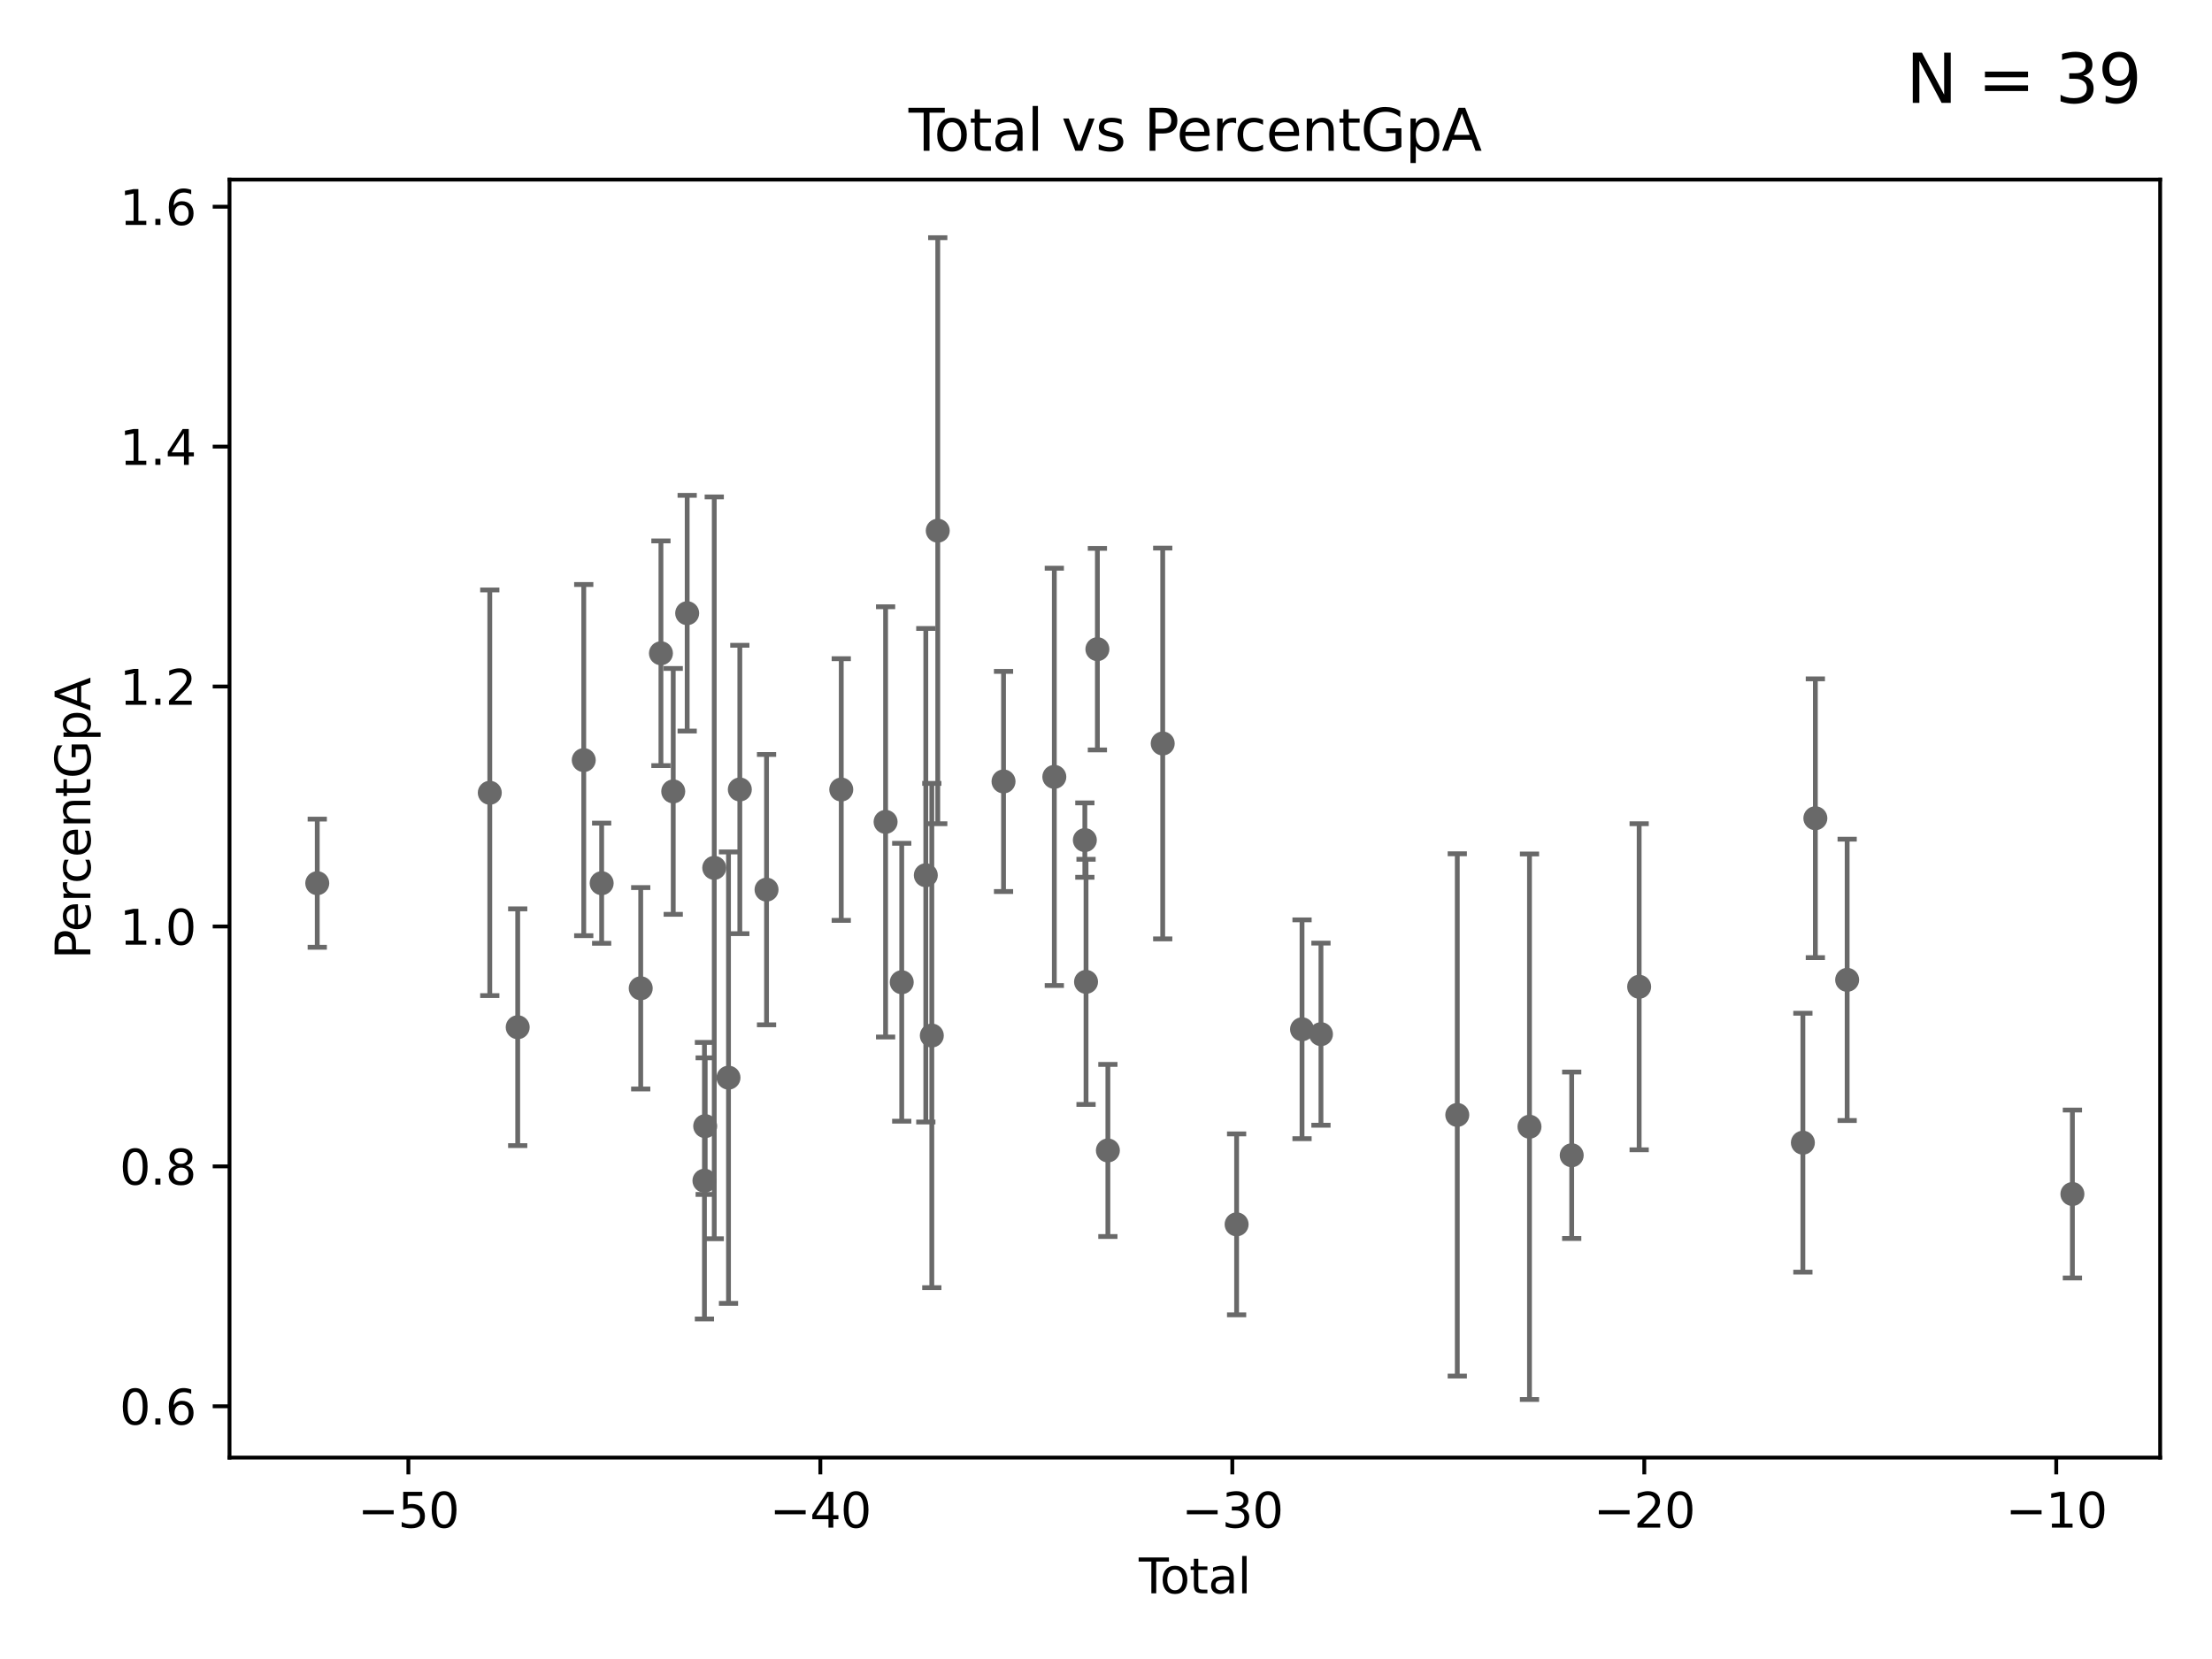 <?xml version="1.0" encoding="utf-8" standalone="no"?>
<!DOCTYPE svg PUBLIC "-//W3C//DTD SVG 1.1//EN"
  "http://www.w3.org/Graphics/SVG/1.1/DTD/svg11.dtd">
<svg xmlns:xlink="http://www.w3.org/1999/xlink" width="460.8pt" height="345.6pt" viewBox="0 0 460.8 345.6" xmlns="http://www.w3.org/2000/svg" version="1.1">
 <defs>
  <style type="text/css">*{stroke-linejoin: round; stroke-linecap: butt}</style>
 </defs>
 <g id="figure_1">
  <g id="patch_1">
   <path d="M 0 345.6 
L 460.8 345.6 
L 460.8 0 
L 0 0 
z
" style="fill: #ffffff"/>
  </g>
  <g id="axes_1">
   <g id="patch_2">
    <path d="M 47.81 303.64 
L 450 303.64 
L 450 37.411 
L 47.81 37.411 
z
" style="fill: #ffffff"/>
   </g>
   <g id="PathCollection_1">
    <defs>
     <path id="me86e6e603c" d="M 0 1.118 
C 0.297 1.118 0.581 1 0.791 0.791 
C 1 0.581 1.118 0.297 1.118 0 
C 1.118 -0.297 1 -0.581 0.791 -0.791 
C 0.581 -1 0.297 -1.118 0 -1.118 
C -0.297 -1.118 -0.581 -1 -0.791 -0.791 
C -1 -0.581 -1.118 -0.297 -1.118 0 
C -1.118 0.297 -1 0.581 -0.791 0.791 
C -0.581 1 -0.297 1.118 0 1.118 
z
" style="stroke: #696969"/>
    </defs>
    <g clip-path="url(#p6f2e226b8c)">
     <use xlink:href="#me86e6e603c" x="66.091" y="183.985" style="fill: #696969; stroke: #696969"/>
     <use xlink:href="#me86e6e603c" x="209.054" y="162.79" style="fill: #696969; stroke: #696969"/>
     <use xlink:href="#me86e6e603c" x="219.635" y="161.836" style="fill: #696969; stroke: #696969"/>
     <use xlink:href="#me86e6e603c" x="225.994" y="175.008" style="fill: #696969; stroke: #696969"/>
     <use xlink:href="#me86e6e603c" x="226.242" y="204.54" style="fill: #696969; stroke: #696969"/>
     <use xlink:href="#me86e6e603c" x="228.608" y="135.232" style="fill: #696969; stroke: #696969"/>
     <use xlink:href="#me86e6e603c" x="230.792" y="239.66" style="fill: #696969; stroke: #696969"/>
     <use xlink:href="#me86e6e603c" x="242.214" y="154.882" style="fill: #696969; stroke: #696969"/>
     <use xlink:href="#me86e6e603c" x="195.351" y="110.554" style="fill: #696969; stroke: #696969"/>
     <use xlink:href="#me86e6e603c" x="257.609" y="255.057" style="fill: #696969; stroke: #696969"/>
     <use xlink:href="#me86e6e603c" x="275.18" y="215.435" style="fill: #696969; stroke: #696969"/>
     <use xlink:href="#me86e6e603c" x="303.579" y="232.26" style="fill: #696969; stroke: #696969"/>
     <use xlink:href="#me86e6e603c" x="318.62" y="234.717" style="fill: #696969; stroke: #696969"/>
     <use xlink:href="#me86e6e603c" x="327.416" y="240.665" style="fill: #696969; stroke: #696969"/>
     <use xlink:href="#me86e6e603c" x="341.466" y="205.56" style="fill: #696969; stroke: #696969"/>
     <use xlink:href="#me86e6e603c" x="375.574" y="238.043" style="fill: #696969; stroke: #696969"/>
     <use xlink:href="#me86e6e603c" x="378.173" y="170.452" style="fill: #696969; stroke: #696969"/>
     <use xlink:href="#me86e6e603c" x="271.238" y="214.416" style="fill: #696969; stroke: #696969"/>
     <use xlink:href="#me86e6e603c" x="384.796" y="204.119" style="fill: #696969; stroke: #696969"/>
     <use xlink:href="#me86e6e603c" x="194.114" y="215.723" style="fill: #696969; stroke: #696969"/>
     <use xlink:href="#me86e6e603c" x="187.847" y="204.616" style="fill: #696969; stroke: #696969"/>
     <use xlink:href="#me86e6e603c" x="102.031" y="165.149" style="fill: #696969; stroke: #696969"/>
     <use xlink:href="#me86e6e603c" x="107.847" y="213.992" style="fill: #696969; stroke: #696969"/>
     <use xlink:href="#me86e6e603c" x="121.606" y="158.341" style="fill: #696969; stroke: #696969"/>
     <use xlink:href="#me86e6e603c" x="125.336" y="183.987" style="fill: #696969; stroke: #696969"/>
     <use xlink:href="#me86e6e603c" x="133.474" y="205.877" style="fill: #696969; stroke: #696969"/>
     <use xlink:href="#me86e6e603c" x="137.686" y="136.088" style="fill: #696969; stroke: #696969"/>
     <use xlink:href="#me86e6e603c" x="140.248" y="164.865" style="fill: #696969; stroke: #696969"/>
     <use xlink:href="#me86e6e603c" x="192.864" y="182.329" style="fill: #696969; stroke: #696969"/>
     <use xlink:href="#me86e6e603c" x="143.152" y="127.74" style="fill: #696969; stroke: #696969"/>
     <use xlink:href="#me86e6e603c" x="146.906" y="234.594" style="fill: #696969; stroke: #696969"/>
     <use xlink:href="#me86e6e603c" x="148.792" y="180.788" style="fill: #696969; stroke: #696969"/>
     <use xlink:href="#me86e6e603c" x="151.76" y="224.495" style="fill: #696969; stroke: #696969"/>
     <use xlink:href="#me86e6e603c" x="154.119" y="164.462" style="fill: #696969; stroke: #696969"/>
     <use xlink:href="#me86e6e603c" x="159.684" y="185.327" style="fill: #696969; stroke: #696969"/>
     <use xlink:href="#me86e6e603c" x="175.249" y="164.473" style="fill: #696969; stroke: #696969"/>
     <use xlink:href="#me86e6e603c" x="184.485" y="171.212" style="fill: #696969; stroke: #696969"/>
     <use xlink:href="#me86e6e603c" x="146.749" y="245.962" style="fill: #696969; stroke: #696969"/>
     <use xlink:href="#me86e6e603c" x="431.719" y="248.734" style="fill: #696969; stroke: #696969"/>
    </g>
   </g>
   <g id="matplotlib.axis_1">
    <g id="xtick_1">
     <g id="line2d_1">
      <defs>
       <path id="mf7971cf2ca" d="M 0 0 
L 0 3.5 
" style="stroke: #000000; stroke-width: 0.8"/>
      </defs>
      <g>
       <use xlink:href="#mf7971cf2ca" x="85.071" y="303.64" style="stroke: #000000; stroke-width: 0.8"/>
      </g>
     </g>
     <g id="text_1">
      <!-- −50 -->
      <g transform="translate(74.518 318.238)scale(0.1 -0.1)">
       <defs>
        <path id="DejaVuSans-2212" d="M 678 2272 
L 4684 2272 
L 4684 1741 
L 678 1741 
L 678 2272 
z
" transform="scale(0.016)"/>
        <path id="DejaVuSans-35" d="M 691 4666 
L 3169 4666 
L 3169 4134 
L 1269 4134 
L 1269 2991 
Q 1406 3038 1543 3061 
Q 1681 3084 1819 3084 
Q 2600 3084 3056 2656 
Q 3513 2228 3513 1497 
Q 3513 744 3044 326 
Q 2575 -91 1722 -91 
Q 1428 -91 1123 -41 
Q 819 9 494 109 
L 494 744 
Q 775 591 1075 516 
Q 1375 441 1709 441 
Q 2250 441 2565 725 
Q 2881 1009 2881 1497 
Q 2881 1984 2565 2268 
Q 2250 2553 1709 2553 
Q 1456 2553 1204 2497 
Q 953 2441 691 2322 
L 691 4666 
z
" transform="scale(0.016)"/>
        <path id="DejaVuSans-30" d="M 2034 4250 
Q 1547 4250 1301 3770 
Q 1056 3291 1056 2328 
Q 1056 1369 1301 889 
Q 1547 409 2034 409 
Q 2525 409 2770 889 
Q 3016 1369 3016 2328 
Q 3016 3291 2770 3770 
Q 2525 4250 2034 4250 
z
M 2034 4750 
Q 2819 4750 3233 4129 
Q 3647 3509 3647 2328 
Q 3647 1150 3233 529 
Q 2819 -91 2034 -91 
Q 1250 -91 836 529 
Q 422 1150 422 2328 
Q 422 3509 836 4129 
Q 1250 4750 2034 4750 
z
" transform="scale(0.016)"/>
       </defs>
       <use xlink:href="#DejaVuSans-2212"/>
       <use xlink:href="#DejaVuSans-35" x="83.789"/>
       <use xlink:href="#DejaVuSans-30" x="147.412"/>
      </g>
     </g>
    </g>
    <g id="xtick_2">
     <g id="line2d_2">
      <g>
       <use xlink:href="#mf7971cf2ca" x="170.892" y="303.64" style="stroke: #000000; stroke-width: 0.8"/>
      </g>
     </g>
     <g id="text_2">
      <!-- −40 -->
      <g transform="translate(160.339 318.238)scale(0.1 -0.1)">
       <defs>
        <path id="DejaVuSans-34" d="M 2419 4116 
L 825 1625 
L 2419 1625 
L 2419 4116 
z
M 2253 4666 
L 3047 4666 
L 3047 1625 
L 3713 1625 
L 3713 1100 
L 3047 1100 
L 3047 0 
L 2419 0 
L 2419 1100 
L 313 1100 
L 313 1709 
L 2253 4666 
z
" transform="scale(0.016)"/>
       </defs>
       <use xlink:href="#DejaVuSans-2212"/>
       <use xlink:href="#DejaVuSans-34" x="83.789"/>
       <use xlink:href="#DejaVuSans-30" x="147.412"/>
      </g>
     </g>
    </g>
    <g id="xtick_3">
     <g id="line2d_3">
      <g>
       <use xlink:href="#mf7971cf2ca" x="256.713" y="303.64" style="stroke: #000000; stroke-width: 0.8"/>
      </g>
     </g>
     <g id="text_3">
      <!-- −30 -->
      <g transform="translate(246.16 318.238)scale(0.1 -0.1)">
       <defs>
        <path id="DejaVuSans-33" d="M 2597 2516 
Q 3050 2419 3304 2112 
Q 3559 1806 3559 1356 
Q 3559 666 3084 287 
Q 2609 -91 1734 -91 
Q 1441 -91 1130 -33 
Q 819 25 488 141 
L 488 750 
Q 750 597 1062 519 
Q 1375 441 1716 441 
Q 2309 441 2620 675 
Q 2931 909 2931 1356 
Q 2931 1769 2642 2001 
Q 2353 2234 1838 2234 
L 1294 2234 
L 1294 2753 
L 1863 2753 
Q 2328 2753 2575 2939 
Q 2822 3125 2822 3475 
Q 2822 3834 2567 4026 
Q 2313 4219 1838 4219 
Q 1578 4219 1281 4162 
Q 984 4106 628 3988 
L 628 4550 
Q 988 4650 1302 4700 
Q 1616 4750 1894 4750 
Q 2613 4750 3031 4423 
Q 3450 4097 3450 3541 
Q 3450 3153 3228 2886 
Q 3006 2619 2597 2516 
z
" transform="scale(0.016)"/>
       </defs>
       <use xlink:href="#DejaVuSans-2212"/>
       <use xlink:href="#DejaVuSans-33" x="83.789"/>
       <use xlink:href="#DejaVuSans-30" x="147.412"/>
      </g>
     </g>
    </g>
    <g id="xtick_4">
     <g id="line2d_4">
      <g>
       <use xlink:href="#mf7971cf2ca" x="342.534" y="303.64" style="stroke: #000000; stroke-width: 0.8"/>
      </g>
     </g>
     <g id="text_4">
      <!-- −20 -->
      <g transform="translate(331.981 318.238)scale(0.1 -0.1)">
       <defs>
        <path id="DejaVuSans-32" d="M 1228 531 
L 3431 531 
L 3431 0 
L 469 0 
L 469 531 
Q 828 903 1448 1529 
Q 2069 2156 2228 2338 
Q 2531 2678 2651 2914 
Q 2772 3150 2772 3378 
Q 2772 3750 2511 3984 
Q 2250 4219 1831 4219 
Q 1534 4219 1204 4116 
Q 875 4013 500 3803 
L 500 4441 
Q 881 4594 1212 4672 
Q 1544 4750 1819 4750 
Q 2544 4750 2975 4387 
Q 3406 4025 3406 3419 
Q 3406 3131 3298 2873 
Q 3191 2616 2906 2266 
Q 2828 2175 2409 1742 
Q 1991 1309 1228 531 
z
" transform="scale(0.016)"/>
       </defs>
       <use xlink:href="#DejaVuSans-2212"/>
       <use xlink:href="#DejaVuSans-32" x="83.789"/>
       <use xlink:href="#DejaVuSans-30" x="147.412"/>
      </g>
     </g>
    </g>
    <g id="xtick_5">
     <g id="line2d_5">
      <g>
       <use xlink:href="#mf7971cf2ca" x="428.355" y="303.64" style="stroke: #000000; stroke-width: 0.8"/>
      </g>
     </g>
     <g id="text_5">
      <!-- −10 -->
      <g transform="translate(417.802 318.238)scale(0.1 -0.1)">
       <defs>
        <path id="DejaVuSans-31" d="M 794 531 
L 1825 531 
L 1825 4091 
L 703 3866 
L 703 4441 
L 1819 4666 
L 2450 4666 
L 2450 531 
L 3481 531 
L 3481 0 
L 794 0 
L 794 531 
z
" transform="scale(0.016)"/>
       </defs>
       <use xlink:href="#DejaVuSans-2212"/>
       <use xlink:href="#DejaVuSans-31" x="83.789"/>
       <use xlink:href="#DejaVuSans-30" x="147.412"/>
      </g>
     </g>
    </g>
    <g id="text_6">
     <!-- Total -->
     <g transform="translate(237.228 331.917)scale(0.1 -0.1)">
      <defs>
       <path id="DejaVuSans-54" d="M -19 4666 
L 3928 4666 
L 3928 4134 
L 2272 4134 
L 2272 0 
L 1638 0 
L 1638 4134 
L -19 4134 
L -19 4666 
z
" transform="scale(0.016)"/>
       <path id="DejaVuSans-6f" d="M 1959 3097 
Q 1497 3097 1228 2736 
Q 959 2375 959 1747 
Q 959 1119 1226 758 
Q 1494 397 1959 397 
Q 2419 397 2687 759 
Q 2956 1122 2956 1747 
Q 2956 2369 2687 2733 
Q 2419 3097 1959 3097 
z
M 1959 3584 
Q 2709 3584 3137 3096 
Q 3566 2609 3566 1747 
Q 3566 888 3137 398 
Q 2709 -91 1959 -91 
Q 1206 -91 779 398 
Q 353 888 353 1747 
Q 353 2609 779 3096 
Q 1206 3584 1959 3584 
z
" transform="scale(0.016)"/>
       <path id="DejaVuSans-74" d="M 1172 4494 
L 1172 3500 
L 2356 3500 
L 2356 3053 
L 1172 3053 
L 1172 1153 
Q 1172 725 1289 603 
Q 1406 481 1766 481 
L 2356 481 
L 2356 0 
L 1766 0 
Q 1100 0 847 248 
Q 594 497 594 1153 
L 594 3053 
L 172 3053 
L 172 3500 
L 594 3500 
L 594 4494 
L 1172 4494 
z
" transform="scale(0.016)"/>
       <path id="DejaVuSans-61" d="M 2194 1759 
Q 1497 1759 1228 1600 
Q 959 1441 959 1056 
Q 959 750 1161 570 
Q 1363 391 1709 391 
Q 2188 391 2477 730 
Q 2766 1069 2766 1631 
L 2766 1759 
L 2194 1759 
z
M 3341 1997 
L 3341 0 
L 2766 0 
L 2766 531 
Q 2569 213 2275 61 
Q 1981 -91 1556 -91 
Q 1019 -91 701 211 
Q 384 513 384 1019 
Q 384 1609 779 1909 
Q 1175 2209 1959 2209 
L 2766 2209 
L 2766 2266 
Q 2766 2663 2505 2880 
Q 2244 3097 1772 3097 
Q 1472 3097 1187 3025 
Q 903 2953 641 2809 
L 641 3341 
Q 956 3463 1253 3523 
Q 1550 3584 1831 3584 
Q 2591 3584 2966 3190 
Q 3341 2797 3341 1997 
z
" transform="scale(0.016)"/>
       <path id="DejaVuSans-6c" d="M 603 4863 
L 1178 4863 
L 1178 0 
L 603 0 
L 603 4863 
z
" transform="scale(0.016)"/>
      </defs>
      <use xlink:href="#DejaVuSans-54"/>
      <use xlink:href="#DejaVuSans-6f" x="44.084"/>
      <use xlink:href="#DejaVuSans-74" x="105.266"/>
      <use xlink:href="#DejaVuSans-61" x="144.475"/>
      <use xlink:href="#DejaVuSans-6c" x="205.754"/>
     </g>
    </g>
   </g>
   <g id="matplotlib.axis_2">
    <g id="ytick_1">
     <g id="line2d_6">
      <defs>
       <path id="m4fe8851ce0" d="M 0 0 
L -3.5 0 
" style="stroke: #000000; stroke-width: 0.8"/>
      </defs>
      <g>
       <use xlink:href="#m4fe8851ce0" x="47.81" y="292.956" style="stroke: #000000; stroke-width: 0.8"/>
      </g>
     </g>
     <g id="text_7">
      <!-- 0.6 -->
      <g transform="translate(24.907 296.756)scale(0.1 -0.1)">
       <defs>
        <path id="DejaVuSans-2e" d="M 684 794 
L 1344 794 
L 1344 0 
L 684 0 
L 684 794 
z
" transform="scale(0.016)"/>
        <path id="DejaVuSans-36" d="M 2113 2584 
Q 1688 2584 1439 2293 
Q 1191 2003 1191 1497 
Q 1191 994 1439 701 
Q 1688 409 2113 409 
Q 2538 409 2786 701 
Q 3034 994 3034 1497 
Q 3034 2003 2786 2293 
Q 2538 2584 2113 2584 
z
M 3366 4563 
L 3366 3988 
Q 3128 4100 2886 4159 
Q 2644 4219 2406 4219 
Q 1781 4219 1451 3797 
Q 1122 3375 1075 2522 
Q 1259 2794 1537 2939 
Q 1816 3084 2150 3084 
Q 2853 3084 3261 2657 
Q 3669 2231 3669 1497 
Q 3669 778 3244 343 
Q 2819 -91 2113 -91 
Q 1303 -91 875 529 
Q 447 1150 447 2328 
Q 447 3434 972 4092 
Q 1497 4750 2381 4750 
Q 2619 4750 2861 4703 
Q 3103 4656 3366 4563 
z
" transform="scale(0.016)"/>
       </defs>
       <use xlink:href="#DejaVuSans-30"/>
       <use xlink:href="#DejaVuSans-2e" x="63.623"/>
       <use xlink:href="#DejaVuSans-36" x="95.41"/>
      </g>
     </g>
    </g>
    <g id="ytick_2">
     <g id="line2d_7">
      <g>
       <use xlink:href="#m4fe8851ce0" x="47.81" y="242.977" style="stroke: #000000; stroke-width: 0.8"/>
      </g>
     </g>
     <g id="text_8">
      <!-- 0.8 -->
      <g transform="translate(24.907 246.776)scale(0.1 -0.1)">
       <defs>
        <path id="DejaVuSans-38" d="M 2034 2216 
Q 1584 2216 1326 1975 
Q 1069 1734 1069 1313 
Q 1069 891 1326 650 
Q 1584 409 2034 409 
Q 2484 409 2743 651 
Q 3003 894 3003 1313 
Q 3003 1734 2745 1975 
Q 2488 2216 2034 2216 
z
M 1403 2484 
Q 997 2584 770 2862 
Q 544 3141 544 3541 
Q 544 4100 942 4425 
Q 1341 4750 2034 4750 
Q 2731 4750 3128 4425 
Q 3525 4100 3525 3541 
Q 3525 3141 3298 2862 
Q 3072 2584 2669 2484 
Q 3125 2378 3379 2068 
Q 3634 1759 3634 1313 
Q 3634 634 3220 271 
Q 2806 -91 2034 -91 
Q 1263 -91 848 271 
Q 434 634 434 1313 
Q 434 1759 690 2068 
Q 947 2378 1403 2484 
z
M 1172 3481 
Q 1172 3119 1398 2916 
Q 1625 2713 2034 2713 
Q 2441 2713 2670 2916 
Q 2900 3119 2900 3481 
Q 2900 3844 2670 4047 
Q 2441 4250 2034 4250 
Q 1625 4250 1398 4047 
Q 1172 3844 1172 3481 
z
" transform="scale(0.016)"/>
       </defs>
       <use xlink:href="#DejaVuSans-30"/>
       <use xlink:href="#DejaVuSans-2e" x="63.623"/>
       <use xlink:href="#DejaVuSans-38" x="95.41"/>
      </g>
     </g>
    </g>
    <g id="ytick_3">
     <g id="line2d_8">
      <g>
       <use xlink:href="#m4fe8851ce0" x="47.81" y="192.997" style="stroke: #000000; stroke-width: 0.8"/>
      </g>
     </g>
     <g id="text_9">
      <!-- 1.0 -->
      <g transform="translate(24.907 196.796)scale(0.1 -0.1)">
       <use xlink:href="#DejaVuSans-31"/>
       <use xlink:href="#DejaVuSans-2e" x="63.623"/>
       <use xlink:href="#DejaVuSans-30" x="95.41"/>
      </g>
     </g>
    </g>
    <g id="ytick_4">
     <g id="line2d_9">
      <g>
       <use xlink:href="#m4fe8851ce0" x="47.81" y="143.017" style="stroke: #000000; stroke-width: 0.8"/>
      </g>
     </g>
     <g id="text_10">
      <!-- 1.2 -->
      <g transform="translate(24.907 146.817)scale(0.1 -0.1)">
       <use xlink:href="#DejaVuSans-31"/>
       <use xlink:href="#DejaVuSans-2e" x="63.623"/>
       <use xlink:href="#DejaVuSans-32" x="95.41"/>
      </g>
     </g>
    </g>
    <g id="ytick_5">
     <g id="line2d_10">
      <g>
       <use xlink:href="#m4fe8851ce0" x="47.81" y="93.038" style="stroke: #000000; stroke-width: 0.8"/>
      </g>
     </g>
     <g id="text_11">
      <!-- 1.4 -->
      <g transform="translate(24.907 96.837)scale(0.1 -0.1)">
       <use xlink:href="#DejaVuSans-31"/>
       <use xlink:href="#DejaVuSans-2e" x="63.623"/>
       <use xlink:href="#DejaVuSans-34" x="95.41"/>
      </g>
     </g>
    </g>
    <g id="ytick_6">
     <g id="line2d_11">
      <g>
       <use xlink:href="#m4fe8851ce0" x="47.81" y="43.058" style="stroke: #000000; stroke-width: 0.8"/>
      </g>
     </g>
     <g id="text_12">
      <!-- 1.6 -->
      <g transform="translate(24.907 46.857)scale(0.1 -0.1)">
       <use xlink:href="#DejaVuSans-31"/>
       <use xlink:href="#DejaVuSans-2e" x="63.623"/>
       <use xlink:href="#DejaVuSans-36" x="95.41"/>
      </g>
     </g>
    </g>
    <g id="text_13">
     <!-- PercentGpA -->
     <g transform="translate(18.827 199.802)rotate(-90)scale(0.1 -0.1)">
      <defs>
       <path id="DejaVuSans-50" d="M 1259 4147 
L 1259 2394 
L 2053 2394 
Q 2494 2394 2734 2622 
Q 2975 2850 2975 3272 
Q 2975 3691 2734 3919 
Q 2494 4147 2053 4147 
L 1259 4147 
z
M 628 4666 
L 2053 4666 
Q 2838 4666 3239 4311 
Q 3641 3956 3641 3272 
Q 3641 2581 3239 2228 
Q 2838 1875 2053 1875 
L 1259 1875 
L 1259 0 
L 628 0 
L 628 4666 
z
" transform="scale(0.016)"/>
       <path id="DejaVuSans-65" d="M 3597 1894 
L 3597 1613 
L 953 1613 
Q 991 1019 1311 708 
Q 1631 397 2203 397 
Q 2534 397 2845 478 
Q 3156 559 3463 722 
L 3463 178 
Q 3153 47 2828 -22 
Q 2503 -91 2169 -91 
Q 1331 -91 842 396 
Q 353 884 353 1716 
Q 353 2575 817 3079 
Q 1281 3584 2069 3584 
Q 2775 3584 3186 3129 
Q 3597 2675 3597 1894 
z
M 3022 2063 
Q 3016 2534 2758 2815 
Q 2500 3097 2075 3097 
Q 1594 3097 1305 2825 
Q 1016 2553 972 2059 
L 3022 2063 
z
" transform="scale(0.016)"/>
       <path id="DejaVuSans-72" d="M 2631 2963 
Q 2534 3019 2420 3045 
Q 2306 3072 2169 3072 
Q 1681 3072 1420 2755 
Q 1159 2438 1159 1844 
L 1159 0 
L 581 0 
L 581 3500 
L 1159 3500 
L 1159 2956 
Q 1341 3275 1631 3429 
Q 1922 3584 2338 3584 
Q 2397 3584 2469 3576 
Q 2541 3569 2628 3553 
L 2631 2963 
z
" transform="scale(0.016)"/>
       <path id="DejaVuSans-63" d="M 3122 3366 
L 3122 2828 
Q 2878 2963 2633 3030 
Q 2388 3097 2138 3097 
Q 1578 3097 1268 2742 
Q 959 2388 959 1747 
Q 959 1106 1268 751 
Q 1578 397 2138 397 
Q 2388 397 2633 464 
Q 2878 531 3122 666 
L 3122 134 
Q 2881 22 2623 -34 
Q 2366 -91 2075 -91 
Q 1284 -91 818 406 
Q 353 903 353 1747 
Q 353 2603 823 3093 
Q 1294 3584 2113 3584 
Q 2378 3584 2631 3529 
Q 2884 3475 3122 3366 
z
" transform="scale(0.016)"/>
       <path id="DejaVuSans-6e" d="M 3513 2113 
L 3513 0 
L 2938 0 
L 2938 2094 
Q 2938 2591 2744 2837 
Q 2550 3084 2163 3084 
Q 1697 3084 1428 2787 
Q 1159 2491 1159 1978 
L 1159 0 
L 581 0 
L 581 3500 
L 1159 3500 
L 1159 2956 
Q 1366 3272 1645 3428 
Q 1925 3584 2291 3584 
Q 2894 3584 3203 3211 
Q 3513 2838 3513 2113 
z
" transform="scale(0.016)"/>
       <path id="DejaVuSans-47" d="M 3809 666 
L 3809 1919 
L 2778 1919 
L 2778 2438 
L 4434 2438 
L 4434 434 
Q 4069 175 3628 42 
Q 3188 -91 2688 -91 
Q 1594 -91 976 548 
Q 359 1188 359 2328 
Q 359 3472 976 4111 
Q 1594 4750 2688 4750 
Q 3144 4750 3555 4637 
Q 3966 4525 4313 4306 
L 4313 3634 
Q 3963 3931 3569 4081 
Q 3175 4231 2741 4231 
Q 1884 4231 1454 3753 
Q 1025 3275 1025 2328 
Q 1025 1384 1454 906 
Q 1884 428 2741 428 
Q 3075 428 3337 486 
Q 3600 544 3809 666 
z
" transform="scale(0.016)"/>
       <path id="DejaVuSans-70" d="M 1159 525 
L 1159 -1331 
L 581 -1331 
L 581 3500 
L 1159 3500 
L 1159 2969 
Q 1341 3281 1617 3432 
Q 1894 3584 2278 3584 
Q 2916 3584 3314 3078 
Q 3713 2572 3713 1747 
Q 3713 922 3314 415 
Q 2916 -91 2278 -91 
Q 1894 -91 1617 61 
Q 1341 213 1159 525 
z
M 3116 1747 
Q 3116 2381 2855 2742 
Q 2594 3103 2138 3103 
Q 1681 3103 1420 2742 
Q 1159 2381 1159 1747 
Q 1159 1113 1420 752 
Q 1681 391 2138 391 
Q 2594 391 2855 752 
Q 3116 1113 3116 1747 
z
" transform="scale(0.016)"/>
       <path id="DejaVuSans-41" d="M 2188 4044 
L 1331 1722 
L 3047 1722 
L 2188 4044 
z
M 1831 4666 
L 2547 4666 
L 4325 0 
L 3669 0 
L 3244 1197 
L 1141 1197 
L 716 0 
L 50 0 
L 1831 4666 
z
" transform="scale(0.016)"/>
      </defs>
      <use xlink:href="#DejaVuSans-50"/>
      <use xlink:href="#DejaVuSans-65" x="56.678"/>
      <use xlink:href="#DejaVuSans-72" x="118.201"/>
      <use xlink:href="#DejaVuSans-63" x="157.064"/>
      <use xlink:href="#DejaVuSans-65" x="212.045"/>
      <use xlink:href="#DejaVuSans-6e" x="273.568"/>
      <use xlink:href="#DejaVuSans-74" x="336.947"/>
      <use xlink:href="#DejaVuSans-47" x="376.156"/>
      <use xlink:href="#DejaVuSans-70" x="453.646"/>
      <use xlink:href="#DejaVuSans-41" x="517.123"/>
     </g>
    </g>
   </g>
   <g id="LineCollection_1">
    <path d="M 66.091 197.333 
L 66.091 170.637 
" clip-path="url(#p6f2e226b8c)" style="fill: none; stroke: #696969"/>
    <path d="M 209.054 185.719 
L 209.054 139.86 
" clip-path="url(#p6f2e226b8c)" style="fill: none; stroke: #696969"/>
    <path d="M 219.635 205.301 
L 219.635 118.371 
" clip-path="url(#p6f2e226b8c)" style="fill: none; stroke: #696969"/>
    <path d="M 225.994 182.756 
L 225.994 167.261 
" clip-path="url(#p6f2e226b8c)" style="fill: none; stroke: #696969"/>
    <path d="M 226.242 230.078 
L 226.242 179.002 
" clip-path="url(#p6f2e226b8c)" style="fill: none; stroke: #696969"/>
    <path d="M 228.608 156.226 
L 228.608 114.237 
" clip-path="url(#p6f2e226b8c)" style="fill: none; stroke: #696969"/>
    <path d="M 230.792 257.584 
L 230.792 221.737 
" clip-path="url(#p6f2e226b8c)" style="fill: none; stroke: #696969"/>
    <path d="M 242.214 195.588 
L 242.214 114.175 
" clip-path="url(#p6f2e226b8c)" style="fill: none; stroke: #696969"/>
    <path d="M 195.351 171.595 
L 195.351 49.513 
" clip-path="url(#p6f2e226b8c)" style="fill: none; stroke: #696969"/>
    <path d="M 257.609 273.902 
L 257.609 236.212 
" clip-path="url(#p6f2e226b8c)" style="fill: none; stroke: #696969"/>
    <path d="M 275.18 234.404 
L 275.18 196.467 
" clip-path="url(#p6f2e226b8c)" style="fill: none; stroke: #696969"/>
    <path d="M 303.579 286.664 
L 303.579 177.857 
" clip-path="url(#p6f2e226b8c)" style="fill: none; stroke: #696969"/>
    <path d="M 318.62 291.539 
L 318.62 177.896 
" clip-path="url(#p6f2e226b8c)" style="fill: none; stroke: #696969"/>
    <path d="M 327.416 258 
L 327.416 223.33 
" clip-path="url(#p6f2e226b8c)" style="fill: none; stroke: #696969"/>
    <path d="M 341.466 239.525 
L 341.466 171.594 
" clip-path="url(#p6f2e226b8c)" style="fill: none; stroke: #696969"/>
    <path d="M 375.574 265.012 
L 375.574 211.074 
" clip-path="url(#p6f2e226b8c)" style="fill: none; stroke: #696969"/>
    <path d="M 378.173 199.491 
L 378.173 141.413 
" clip-path="url(#p6f2e226b8c)" style="fill: none; stroke: #696969"/>
    <path d="M 271.238 237.209 
L 271.238 191.623 
" clip-path="url(#p6f2e226b8c)" style="fill: none; stroke: #696969"/>
    <path d="M 384.796 233.423 
L 384.796 174.814 
" clip-path="url(#p6f2e226b8c)" style="fill: none; stroke: #696969"/>
    <path d="M 194.114 268.249 
L 194.114 163.197 
" clip-path="url(#p6f2e226b8c)" style="fill: none; stroke: #696969"/>
    <path d="M 187.847 233.562 
L 187.847 175.671 
" clip-path="url(#p6f2e226b8c)" style="fill: none; stroke: #696969"/>
    <path d="M 102.031 207.399 
L 102.031 122.899 
" clip-path="url(#p6f2e226b8c)" style="fill: none; stroke: #696969"/>
    <path d="M 107.847 238.649 
L 107.847 189.335 
" clip-path="url(#p6f2e226b8c)" style="fill: none; stroke: #696969"/>
    <path d="M 121.606 194.922 
L 121.606 121.76 
" clip-path="url(#p6f2e226b8c)" style="fill: none; stroke: #696969"/>
    <path d="M 125.336 196.504 
L 125.336 171.471 
" clip-path="url(#p6f2e226b8c)" style="fill: none; stroke: #696969"/>
    <path d="M 133.474 226.858 
L 133.474 184.897 
" clip-path="url(#p6f2e226b8c)" style="fill: none; stroke: #696969"/>
    <path d="M 137.686 159.493 
L 137.686 112.682 
" clip-path="url(#p6f2e226b8c)" style="fill: none; stroke: #696969"/>
    <path d="M 140.248 190.474 
L 140.248 139.256 
" clip-path="url(#p6f2e226b8c)" style="fill: none; stroke: #696969"/>
    <path d="M 192.864 233.733 
L 192.864 130.924 
" clip-path="url(#p6f2e226b8c)" style="fill: none; stroke: #696969"/>
    <path d="M 143.152 152.289 
L 143.152 103.191 
" clip-path="url(#p6f2e226b8c)" style="fill: none; stroke: #696969"/>
    <path d="M 146.906 248.821 
L 146.906 220.366 
" clip-path="url(#p6f2e226b8c)" style="fill: none; stroke: #696969"/>
    <path d="M 148.792 258.053 
L 148.792 103.523 
" clip-path="url(#p6f2e226b8c)" style="fill: none; stroke: #696969"/>
    <path d="M 151.76 271.515 
L 151.76 177.474 
" clip-path="url(#p6f2e226b8c)" style="fill: none; stroke: #696969"/>
    <path d="M 154.119 194.502 
L 154.119 134.423 
" clip-path="url(#p6f2e226b8c)" style="fill: none; stroke: #696969"/>
    <path d="M 159.684 213.485 
L 159.684 157.17 
" clip-path="url(#p6f2e226b8c)" style="fill: none; stroke: #696969"/>
    <path d="M 175.249 191.728 
L 175.249 137.218 
" clip-path="url(#p6f2e226b8c)" style="fill: none; stroke: #696969"/>
    <path d="M 184.485 216.027 
L 184.485 126.397 
" clip-path="url(#p6f2e226b8c)" style="fill: none; stroke: #696969"/>
    <path d="M 146.749 274.769 
L 146.749 217.155 
" clip-path="url(#p6f2e226b8c)" style="fill: none; stroke: #696969"/>
    <path d="M 431.719 266.223 
L 431.719 231.244 
" clip-path="url(#p6f2e226b8c)" style="fill: none; stroke: #696969"/>
   </g>
   <g id="line2d_12">
    <defs>
     <path id="m73ab46bd4b" d="M 2 0 
L -2 -0 
" style="stroke: #696969"/>
    </defs>
    <g clip-path="url(#p6f2e226b8c)">
     <use xlink:href="#m73ab46bd4b" x="66.091" y="197.333" style="fill: #696969; stroke: #696969"/>
     <use xlink:href="#m73ab46bd4b" x="209.054" y="185.719" style="fill: #696969; stroke: #696969"/>
     <use xlink:href="#m73ab46bd4b" x="219.635" y="205.301" style="fill: #696969; stroke: #696969"/>
     <use xlink:href="#m73ab46bd4b" x="225.994" y="182.756" style="fill: #696969; stroke: #696969"/>
     <use xlink:href="#m73ab46bd4b" x="226.242" y="230.078" style="fill: #696969; stroke: #696969"/>
     <use xlink:href="#m73ab46bd4b" x="228.608" y="156.226" style="fill: #696969; stroke: #696969"/>
     <use xlink:href="#m73ab46bd4b" x="230.792" y="257.584" style="fill: #696969; stroke: #696969"/>
     <use xlink:href="#m73ab46bd4b" x="242.214" y="195.588" style="fill: #696969; stroke: #696969"/>
     <use xlink:href="#m73ab46bd4b" x="195.351" y="171.595" style="fill: #696969; stroke: #696969"/>
     <use xlink:href="#m73ab46bd4b" x="257.609" y="273.902" style="fill: #696969; stroke: #696969"/>
     <use xlink:href="#m73ab46bd4b" x="275.18" y="234.404" style="fill: #696969; stroke: #696969"/>
     <use xlink:href="#m73ab46bd4b" x="303.579" y="286.664" style="fill: #696969; stroke: #696969"/>
     <use xlink:href="#m73ab46bd4b" x="318.62" y="291.539" style="fill: #696969; stroke: #696969"/>
     <use xlink:href="#m73ab46bd4b" x="327.416" y="258" style="fill: #696969; stroke: #696969"/>
     <use xlink:href="#m73ab46bd4b" x="341.466" y="239.525" style="fill: #696969; stroke: #696969"/>
     <use xlink:href="#m73ab46bd4b" x="375.574" y="265.012" style="fill: #696969; stroke: #696969"/>
     <use xlink:href="#m73ab46bd4b" x="378.173" y="199.491" style="fill: #696969; stroke: #696969"/>
     <use xlink:href="#m73ab46bd4b" x="271.238" y="237.209" style="fill: #696969; stroke: #696969"/>
     <use xlink:href="#m73ab46bd4b" x="384.796" y="233.423" style="fill: #696969; stroke: #696969"/>
     <use xlink:href="#m73ab46bd4b" x="194.114" y="268.249" style="fill: #696969; stroke: #696969"/>
     <use xlink:href="#m73ab46bd4b" x="187.847" y="233.562" style="fill: #696969; stroke: #696969"/>
     <use xlink:href="#m73ab46bd4b" x="102.031" y="207.399" style="fill: #696969; stroke: #696969"/>
     <use xlink:href="#m73ab46bd4b" x="107.847" y="238.649" style="fill: #696969; stroke: #696969"/>
     <use xlink:href="#m73ab46bd4b" x="121.606" y="194.922" style="fill: #696969; stroke: #696969"/>
     <use xlink:href="#m73ab46bd4b" x="125.336" y="196.504" style="fill: #696969; stroke: #696969"/>
     <use xlink:href="#m73ab46bd4b" x="133.474" y="226.858" style="fill: #696969; stroke: #696969"/>
     <use xlink:href="#m73ab46bd4b" x="137.686" y="159.493" style="fill: #696969; stroke: #696969"/>
     <use xlink:href="#m73ab46bd4b" x="140.248" y="190.474" style="fill: #696969; stroke: #696969"/>
     <use xlink:href="#m73ab46bd4b" x="192.864" y="233.733" style="fill: #696969; stroke: #696969"/>
     <use xlink:href="#m73ab46bd4b" x="143.152" y="152.289" style="fill: #696969; stroke: #696969"/>
     <use xlink:href="#m73ab46bd4b" x="146.906" y="248.821" style="fill: #696969; stroke: #696969"/>
     <use xlink:href="#m73ab46bd4b" x="148.792" y="258.053" style="fill: #696969; stroke: #696969"/>
     <use xlink:href="#m73ab46bd4b" x="151.76" y="271.515" style="fill: #696969; stroke: #696969"/>
     <use xlink:href="#m73ab46bd4b" x="154.119" y="194.502" style="fill: #696969; stroke: #696969"/>
     <use xlink:href="#m73ab46bd4b" x="159.684" y="213.485" style="fill: #696969; stroke: #696969"/>
     <use xlink:href="#m73ab46bd4b" x="175.249" y="191.728" style="fill: #696969; stroke: #696969"/>
     <use xlink:href="#m73ab46bd4b" x="184.485" y="216.027" style="fill: #696969; stroke: #696969"/>
     <use xlink:href="#m73ab46bd4b" x="146.749" y="274.769" style="fill: #696969; stroke: #696969"/>
     <use xlink:href="#m73ab46bd4b" x="431.719" y="266.223" style="fill: #696969; stroke: #696969"/>
    </g>
   </g>
   <g id="line2d_13">
    <g clip-path="url(#p6f2e226b8c)">
     <use xlink:href="#m73ab46bd4b" x="66.091" y="170.637" style="fill: #696969; stroke: #696969"/>
     <use xlink:href="#m73ab46bd4b" x="209.054" y="139.86" style="fill: #696969; stroke: #696969"/>
     <use xlink:href="#m73ab46bd4b" x="219.635" y="118.371" style="fill: #696969; stroke: #696969"/>
     <use xlink:href="#m73ab46bd4b" x="225.994" y="167.261" style="fill: #696969; stroke: #696969"/>
     <use xlink:href="#m73ab46bd4b" x="226.242" y="179.002" style="fill: #696969; stroke: #696969"/>
     <use xlink:href="#m73ab46bd4b" x="228.608" y="114.237" style="fill: #696969; stroke: #696969"/>
     <use xlink:href="#m73ab46bd4b" x="230.792" y="221.737" style="fill: #696969; stroke: #696969"/>
     <use xlink:href="#m73ab46bd4b" x="242.214" y="114.175" style="fill: #696969; stroke: #696969"/>
     <use xlink:href="#m73ab46bd4b" x="195.351" y="49.513" style="fill: #696969; stroke: #696969"/>
     <use xlink:href="#m73ab46bd4b" x="257.609" y="236.212" style="fill: #696969; stroke: #696969"/>
     <use xlink:href="#m73ab46bd4b" x="275.18" y="196.467" style="fill: #696969; stroke: #696969"/>
     <use xlink:href="#m73ab46bd4b" x="303.579" y="177.857" style="fill: #696969; stroke: #696969"/>
     <use xlink:href="#m73ab46bd4b" x="318.62" y="177.896" style="fill: #696969; stroke: #696969"/>
     <use xlink:href="#m73ab46bd4b" x="327.416" y="223.33" style="fill: #696969; stroke: #696969"/>
     <use xlink:href="#m73ab46bd4b" x="341.466" y="171.594" style="fill: #696969; stroke: #696969"/>
     <use xlink:href="#m73ab46bd4b" x="375.574" y="211.074" style="fill: #696969; stroke: #696969"/>
     <use xlink:href="#m73ab46bd4b" x="378.173" y="141.413" style="fill: #696969; stroke: #696969"/>
     <use xlink:href="#m73ab46bd4b" x="271.238" y="191.623" style="fill: #696969; stroke: #696969"/>
     <use xlink:href="#m73ab46bd4b" x="384.796" y="174.814" style="fill: #696969; stroke: #696969"/>
     <use xlink:href="#m73ab46bd4b" x="194.114" y="163.197" style="fill: #696969; stroke: #696969"/>
     <use xlink:href="#m73ab46bd4b" x="187.847" y="175.671" style="fill: #696969; stroke: #696969"/>
     <use xlink:href="#m73ab46bd4b" x="102.031" y="122.899" style="fill: #696969; stroke: #696969"/>
     <use xlink:href="#m73ab46bd4b" x="107.847" y="189.335" style="fill: #696969; stroke: #696969"/>
     <use xlink:href="#m73ab46bd4b" x="121.606" y="121.76" style="fill: #696969; stroke: #696969"/>
     <use xlink:href="#m73ab46bd4b" x="125.336" y="171.471" style="fill: #696969; stroke: #696969"/>
     <use xlink:href="#m73ab46bd4b" x="133.474" y="184.897" style="fill: #696969; stroke: #696969"/>
     <use xlink:href="#m73ab46bd4b" x="137.686" y="112.682" style="fill: #696969; stroke: #696969"/>
     <use xlink:href="#m73ab46bd4b" x="140.248" y="139.256" style="fill: #696969; stroke: #696969"/>
     <use xlink:href="#m73ab46bd4b" x="192.864" y="130.924" style="fill: #696969; stroke: #696969"/>
     <use xlink:href="#m73ab46bd4b" x="143.152" y="103.191" style="fill: #696969; stroke: #696969"/>
     <use xlink:href="#m73ab46bd4b" x="146.906" y="220.366" style="fill: #696969; stroke: #696969"/>
     <use xlink:href="#m73ab46bd4b" x="148.792" y="103.523" style="fill: #696969; stroke: #696969"/>
     <use xlink:href="#m73ab46bd4b" x="151.76" y="177.474" style="fill: #696969; stroke: #696969"/>
     <use xlink:href="#m73ab46bd4b" x="154.119" y="134.423" style="fill: #696969; stroke: #696969"/>
     <use xlink:href="#m73ab46bd4b" x="159.684" y="157.17" style="fill: #696969; stroke: #696969"/>
     <use xlink:href="#m73ab46bd4b" x="175.249" y="137.218" style="fill: #696969; stroke: #696969"/>
     <use xlink:href="#m73ab46bd4b" x="184.485" y="126.397" style="fill: #696969; stroke: #696969"/>
     <use xlink:href="#m73ab46bd4b" x="146.749" y="217.155" style="fill: #696969; stroke: #696969"/>
     <use xlink:href="#m73ab46bd4b" x="431.719" y="231.244" style="fill: #696969; stroke: #696969"/>
    </g>
   </g>
   <g id="line2d_14">
    <defs>
     <path id="mc6b4392813" d="M 0 2 
C 0.53 2 1.039 1.789 1.414 1.414 
C 1.789 1.039 2 0.53 2 0 
C 2 -0.53 1.789 -1.039 1.414 -1.414 
C 1.039 -1.789 0.53 -2 0 -2 
C -0.53 -2 -1.039 -1.789 -1.414 -1.414 
C -1.789 -1.039 -2 -0.53 -2 0 
C -2 0.53 -1.789 1.039 -1.414 1.414 
C -1.039 1.789 -0.53 2 0 2 
z
" style="stroke: #696969"/>
    </defs>
    <g clip-path="url(#p6f2e226b8c)">
     <use xlink:href="#mc6b4392813" x="66.091" y="183.985" style="fill: #696969; stroke: #696969"/>
     <use xlink:href="#mc6b4392813" x="209.054" y="162.79" style="fill: #696969; stroke: #696969"/>
     <use xlink:href="#mc6b4392813" x="219.635" y="161.836" style="fill: #696969; stroke: #696969"/>
     <use xlink:href="#mc6b4392813" x="225.994" y="175.008" style="fill: #696969; stroke: #696969"/>
     <use xlink:href="#mc6b4392813" x="226.242" y="204.54" style="fill: #696969; stroke: #696969"/>
     <use xlink:href="#mc6b4392813" x="228.608" y="135.232" style="fill: #696969; stroke: #696969"/>
     <use xlink:href="#mc6b4392813" x="230.792" y="239.66" style="fill: #696969; stroke: #696969"/>
     <use xlink:href="#mc6b4392813" x="242.214" y="154.882" style="fill: #696969; stroke: #696969"/>
     <use xlink:href="#mc6b4392813" x="195.351" y="110.554" style="fill: #696969; stroke: #696969"/>
     <use xlink:href="#mc6b4392813" x="257.609" y="255.057" style="fill: #696969; stroke: #696969"/>
     <use xlink:href="#mc6b4392813" x="275.18" y="215.435" style="fill: #696969; stroke: #696969"/>
     <use xlink:href="#mc6b4392813" x="303.579" y="232.26" style="fill: #696969; stroke: #696969"/>
     <use xlink:href="#mc6b4392813" x="318.62" y="234.717" style="fill: #696969; stroke: #696969"/>
     <use xlink:href="#mc6b4392813" x="327.416" y="240.665" style="fill: #696969; stroke: #696969"/>
     <use xlink:href="#mc6b4392813" x="341.466" y="205.56" style="fill: #696969; stroke: #696969"/>
     <use xlink:href="#mc6b4392813" x="375.574" y="238.043" style="fill: #696969; stroke: #696969"/>
     <use xlink:href="#mc6b4392813" x="378.173" y="170.452" style="fill: #696969; stroke: #696969"/>
     <use xlink:href="#mc6b4392813" x="271.238" y="214.416" style="fill: #696969; stroke: #696969"/>
     <use xlink:href="#mc6b4392813" x="384.796" y="204.119" style="fill: #696969; stroke: #696969"/>
     <use xlink:href="#mc6b4392813" x="194.114" y="215.723" style="fill: #696969; stroke: #696969"/>
     <use xlink:href="#mc6b4392813" x="187.847" y="204.616" style="fill: #696969; stroke: #696969"/>
     <use xlink:href="#mc6b4392813" x="102.031" y="165.149" style="fill: #696969; stroke: #696969"/>
     <use xlink:href="#mc6b4392813" x="107.847" y="213.992" style="fill: #696969; stroke: #696969"/>
     <use xlink:href="#mc6b4392813" x="121.606" y="158.341" style="fill: #696969; stroke: #696969"/>
     <use xlink:href="#mc6b4392813" x="125.336" y="183.987" style="fill: #696969; stroke: #696969"/>
     <use xlink:href="#mc6b4392813" x="133.474" y="205.877" style="fill: #696969; stroke: #696969"/>
     <use xlink:href="#mc6b4392813" x="137.686" y="136.088" style="fill: #696969; stroke: #696969"/>
     <use xlink:href="#mc6b4392813" x="140.248" y="164.865" style="fill: #696969; stroke: #696969"/>
     <use xlink:href="#mc6b4392813" x="192.864" y="182.329" style="fill: #696969; stroke: #696969"/>
     <use xlink:href="#mc6b4392813" x="143.152" y="127.74" style="fill: #696969; stroke: #696969"/>
     <use xlink:href="#mc6b4392813" x="146.906" y="234.594" style="fill: #696969; stroke: #696969"/>
     <use xlink:href="#mc6b4392813" x="148.792" y="180.788" style="fill: #696969; stroke: #696969"/>
     <use xlink:href="#mc6b4392813" x="151.76" y="224.495" style="fill: #696969; stroke: #696969"/>
     <use xlink:href="#mc6b4392813" x="154.119" y="164.462" style="fill: #696969; stroke: #696969"/>
     <use xlink:href="#mc6b4392813" x="159.684" y="185.327" style="fill: #696969; stroke: #696969"/>
     <use xlink:href="#mc6b4392813" x="175.249" y="164.473" style="fill: #696969; stroke: #696969"/>
     <use xlink:href="#mc6b4392813" x="184.485" y="171.212" style="fill: #696969; stroke: #696969"/>
     <use xlink:href="#mc6b4392813" x="146.749" y="245.962" style="fill: #696969; stroke: #696969"/>
     <use xlink:href="#mc6b4392813" x="431.719" y="248.734" style="fill: #696969; stroke: #696969"/>
    </g>
   </g>
   <g id="patch_3">
    <path d="M 47.81 303.64 
L 47.81 37.411 
" style="fill: none; stroke: #000000; stroke-width: 0.8; stroke-linejoin: miter; stroke-linecap: square"/>
   </g>
   <g id="patch_4">
    <path d="M 450 303.64 
L 450 37.411 
" style="fill: none; stroke: #000000; stroke-width: 0.8; stroke-linejoin: miter; stroke-linecap: square"/>
   </g>
   <g id="patch_5">
    <path d="M 47.81 303.64 
L 450 303.64 
" style="fill: none; stroke: #000000; stroke-width: 0.8; stroke-linejoin: miter; stroke-linecap: square"/>
   </g>
   <g id="patch_6">
    <path d="M 47.81 37.411 
L 450 37.411 
" style="fill: none; stroke: #000000; stroke-width: 0.8; stroke-linejoin: miter; stroke-linecap: square"/>
   </g>
   <g id="text_14">
    <!-- N = 39 -->
    <g transform="translate(397.059 21.426)scale(0.14 -0.14)">
     <defs>
      <path id="DejaVuSans-4e" d="M 628 4666 
L 1478 4666 
L 3547 763 
L 3547 4666 
L 4159 4666 
L 4159 0 
L 3309 0 
L 1241 3903 
L 1241 0 
L 628 0 
L 628 4666 
z
" transform="scale(0.016)"/>
      <path id="DejaVuSans-20" transform="scale(0.016)"/>
      <path id="DejaVuSans-3d" d="M 678 2906 
L 4684 2906 
L 4684 2381 
L 678 2381 
L 678 2906 
z
M 678 1631 
L 4684 1631 
L 4684 1100 
L 678 1100 
L 678 1631 
z
" transform="scale(0.016)"/>
      <path id="DejaVuSans-39" d="M 703 97 
L 703 672 
Q 941 559 1184 500 
Q 1428 441 1663 441 
Q 2288 441 2617 861 
Q 2947 1281 2994 2138 
Q 2813 1869 2534 1725 
Q 2256 1581 1919 1581 
Q 1219 1581 811 2004 
Q 403 2428 403 3163 
Q 403 3881 828 4315 
Q 1253 4750 1959 4750 
Q 2769 4750 3195 4129 
Q 3622 3509 3622 2328 
Q 3622 1225 3098 567 
Q 2575 -91 1691 -91 
Q 1453 -91 1209 -44 
Q 966 3 703 97 
z
M 1959 2075 
Q 2384 2075 2632 2365 
Q 2881 2656 2881 3163 
Q 2881 3666 2632 3958 
Q 2384 4250 1959 4250 
Q 1534 4250 1286 3958 
Q 1038 3666 1038 3163 
Q 1038 2656 1286 2365 
Q 1534 2075 1959 2075 
z
" transform="scale(0.016)"/>
     </defs>
     <use xlink:href="#DejaVuSans-4e"/>
     <use xlink:href="#DejaVuSans-20" x="74.805"/>
     <use xlink:href="#DejaVuSans-3d" x="106.592"/>
     <use xlink:href="#DejaVuSans-20" x="190.381"/>
     <use xlink:href="#DejaVuSans-33" x="222.168"/>
     <use xlink:href="#DejaVuSans-39" x="285.791"/>
    </g>
   </g>
   <g id="text_15">
    <!-- Total vs PercentGpA -->
    <g transform="translate(189.271 31.411)scale(0.12 -0.12)">
     <defs>
      <path id="DejaVuSans-76" d="M 191 3500 
L 800 3500 
L 1894 563 
L 2988 3500 
L 3597 3500 
L 2284 0 
L 1503 0 
L 191 3500 
z
" transform="scale(0.016)"/>
      <path id="DejaVuSans-73" d="M 2834 3397 
L 2834 2853 
Q 2591 2978 2328 3040 
Q 2066 3103 1784 3103 
Q 1356 3103 1142 2972 
Q 928 2841 928 2578 
Q 928 2378 1081 2264 
Q 1234 2150 1697 2047 
L 1894 2003 
Q 2506 1872 2764 1633 
Q 3022 1394 3022 966 
Q 3022 478 2636 193 
Q 2250 -91 1575 -91 
Q 1294 -91 989 -36 
Q 684 19 347 128 
L 347 722 
Q 666 556 975 473 
Q 1284 391 1588 391 
Q 1994 391 2212 530 
Q 2431 669 2431 922 
Q 2431 1156 2273 1281 
Q 2116 1406 1581 1522 
L 1381 1569 
Q 847 1681 609 1914 
Q 372 2147 372 2553 
Q 372 3047 722 3315 
Q 1072 3584 1716 3584 
Q 2034 3584 2315 3537 
Q 2597 3491 2834 3397 
z
" transform="scale(0.016)"/>
     </defs>
     <use xlink:href="#DejaVuSans-54"/>
     <use xlink:href="#DejaVuSans-6f" x="44.084"/>
     <use xlink:href="#DejaVuSans-74" x="105.266"/>
     <use xlink:href="#DejaVuSans-61" x="144.475"/>
     <use xlink:href="#DejaVuSans-6c" x="205.754"/>
     <use xlink:href="#DejaVuSans-20" x="233.537"/>
     <use xlink:href="#DejaVuSans-76" x="265.324"/>
     <use xlink:href="#DejaVuSans-73" x="324.504"/>
     <use xlink:href="#DejaVuSans-20" x="376.604"/>
     <use xlink:href="#DejaVuSans-50" x="408.391"/>
     <use xlink:href="#DejaVuSans-65" x="465.068"/>
     <use xlink:href="#DejaVuSans-72" x="526.592"/>
     <use xlink:href="#DejaVuSans-63" x="565.455"/>
     <use xlink:href="#DejaVuSans-65" x="620.436"/>
     <use xlink:href="#DejaVuSans-6e" x="681.959"/>
     <use xlink:href="#DejaVuSans-74" x="745.338"/>
     <use xlink:href="#DejaVuSans-47" x="784.547"/>
     <use xlink:href="#DejaVuSans-70" x="862.037"/>
     <use xlink:href="#DejaVuSans-41" x="925.514"/>
    </g>
   </g>
  </g>
 </g>
 <defs>
  <clipPath id="p6f2e226b8c">
   <rect x="47.81" y="37.411" width="402.19" height="266.229"/>
  </clipPath>
 </defs>
</svg>
